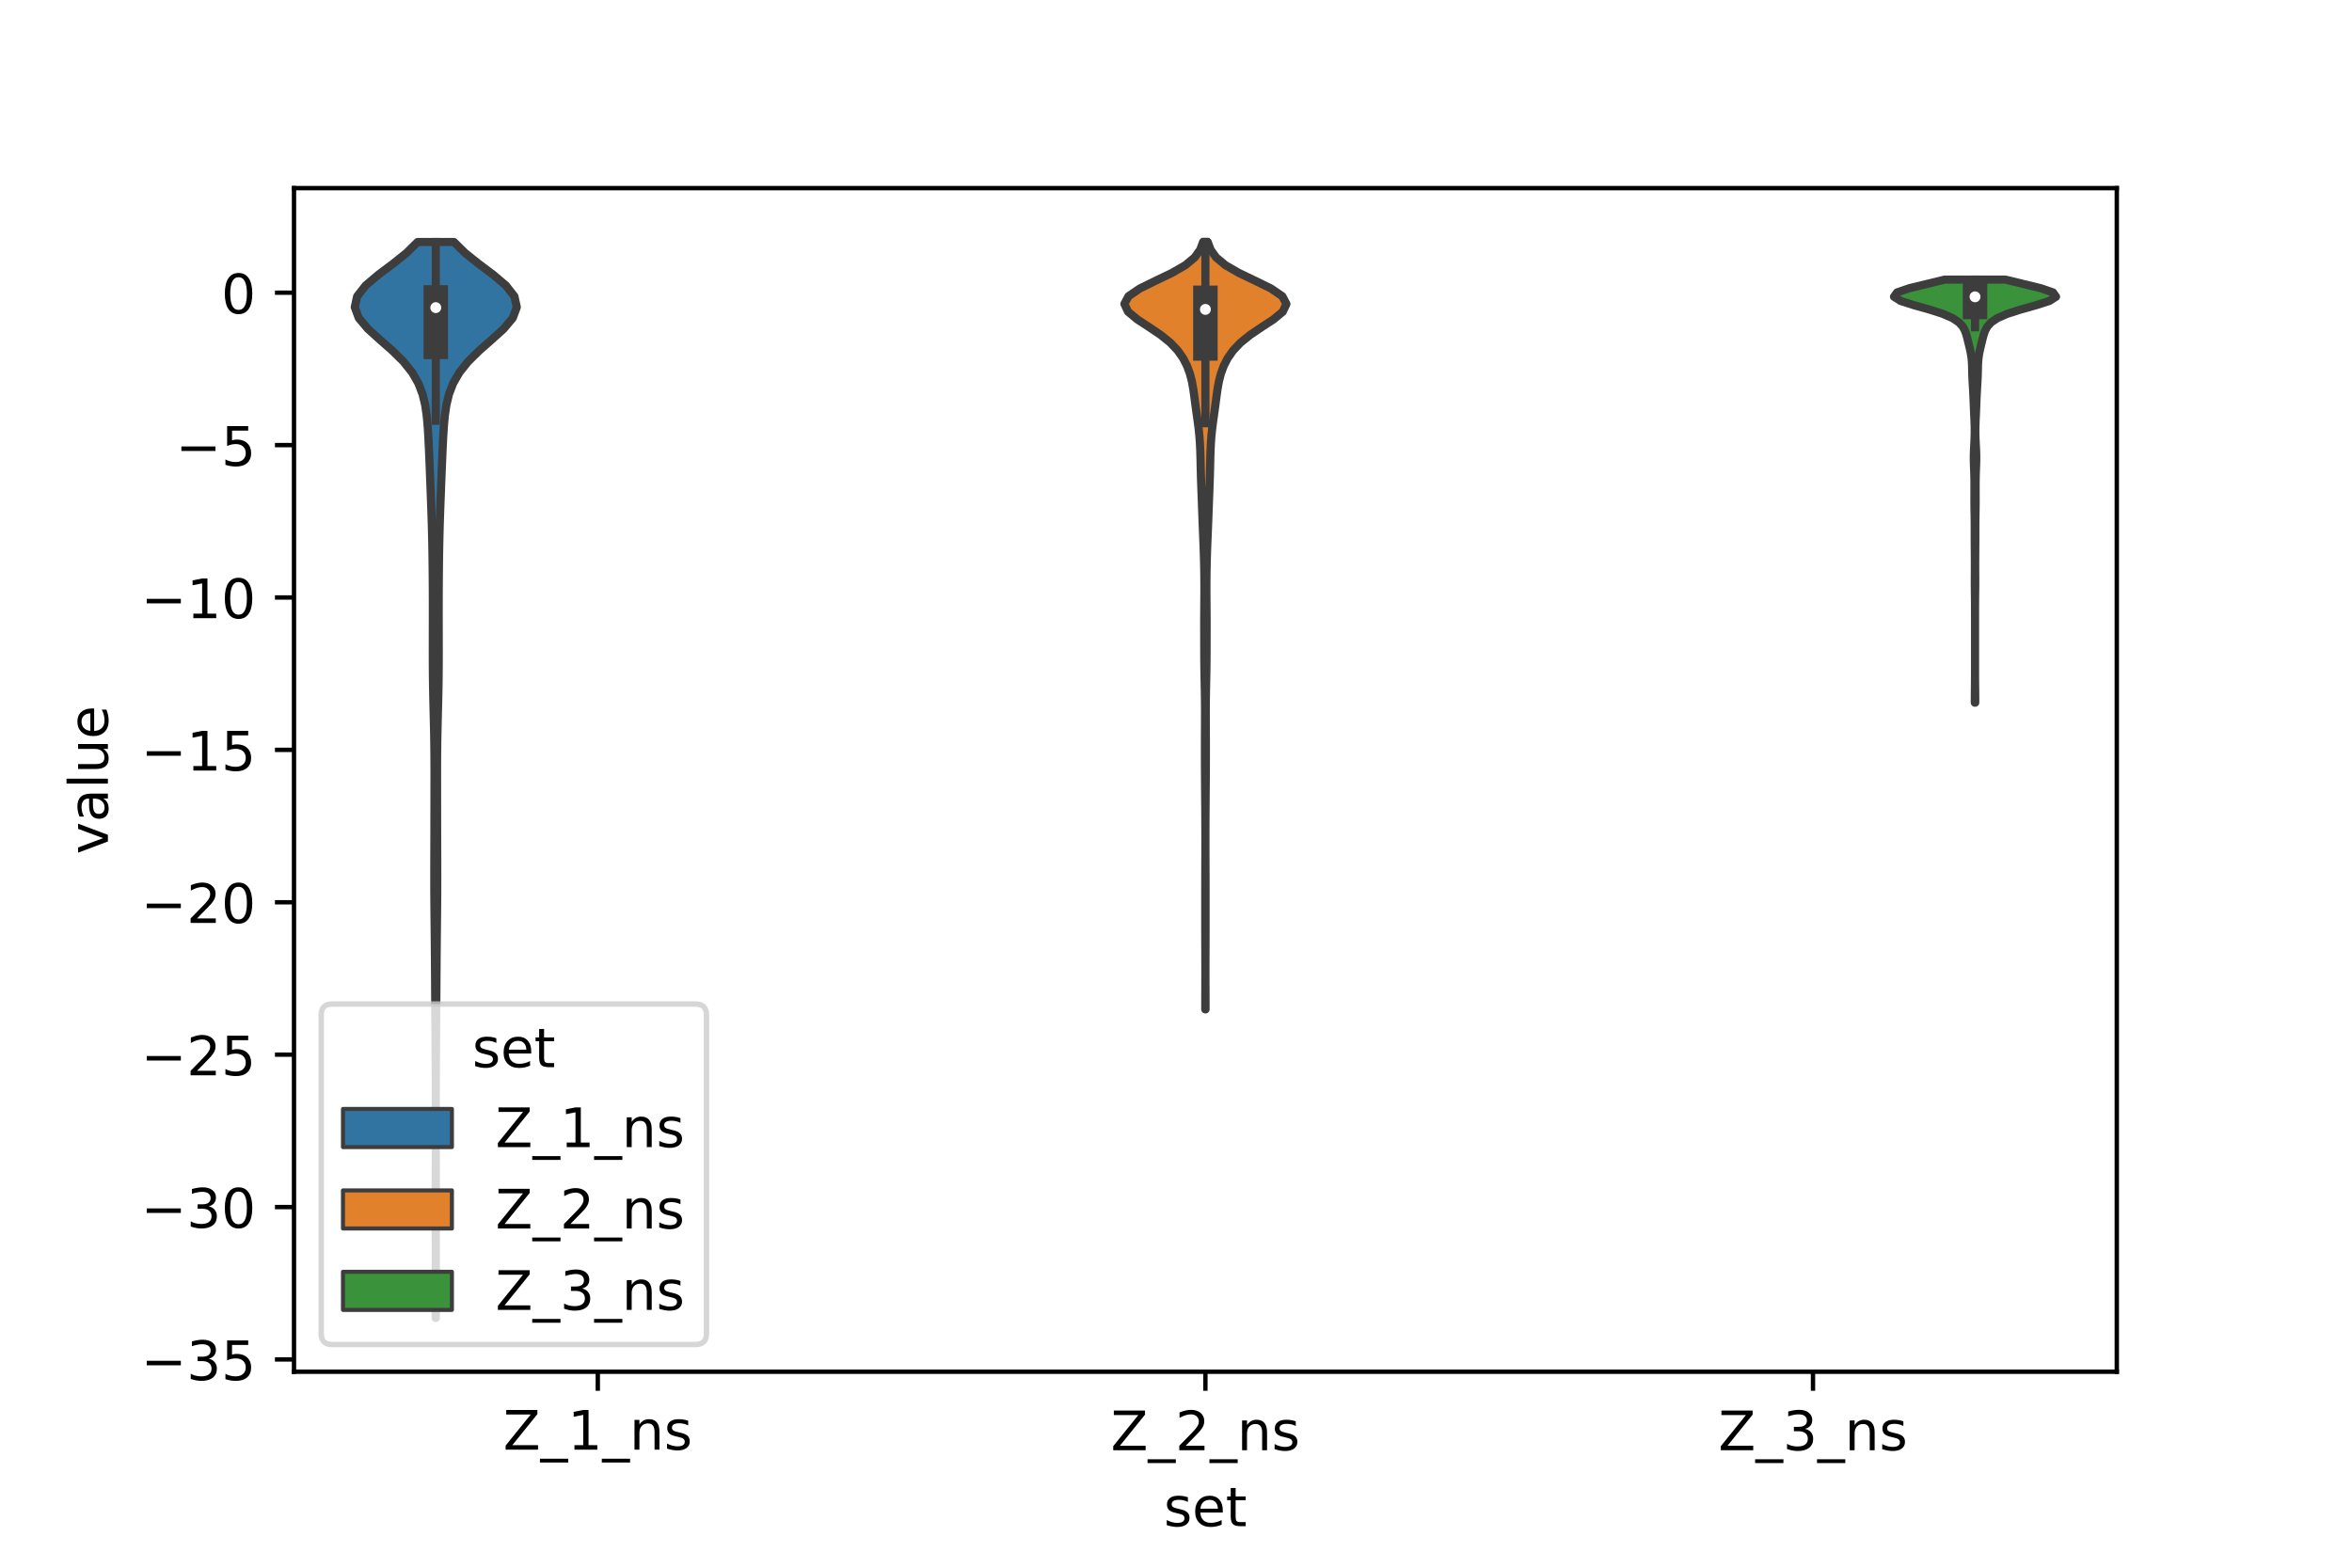 <?xml version="1.0" encoding="utf-8" standalone="no"?>
<!DOCTYPE svg PUBLIC "-//W3C//DTD SVG 1.1//EN"
  "http://www.w3.org/Graphics/SVG/1.1/DTD/svg11.dtd">
<!-- Created with matplotlib (https://matplotlib.org/) -->
<svg height="288pt" version="1.1" viewBox="0 0 432 288" width="432pt" xmlns="http://www.w3.org/2000/svg" xmlns:xlink="http://www.w3.org/1999/xlink">
 <defs>
  <style type="text/css">*{stroke-linecap:butt;stroke-linejoin:round;}</style>
 </defs>
 <g id="figure_1">
  <g id="patch_1">
   <path d="M 0 288 
L 432 288 
L 432 0 
L 0 0 
z
" style="fill:#ffffff;"/>
  </g>
  <g id="axes_1">
   <g id="patch_2">
    <path d="M 54 252 
L 388.8 252 
L 388.8 34.56 
L 54 34.56 
z
" style="fill:#ffffff;"/>
   </g>
   <g id="PolyCollection_1">
    <defs>
     <path d="M 80.061 -45.884 
L 80.019 -45.884 
L 80.02 -47.88 
L 80.023 -49.877 
L 80.026 -51.873 
L 80.029 -53.87 
L 80.031 -55.867 
L 80.031 -57.863 
L 80.029 -59.86 
L 80.026 -61.856 
L 80.022 -63.853 
L 80.02 -65.85 
L 80.019 -67.846 
L 80.021 -69.843 
L 80.024 -71.839 
L 80.028 -73.836 
L 80.032 -75.833 
L 80.035 -77.829 
L 80.037 -79.826 
L 80.038 -81.822 
L 80.038 -83.819 
L 80.037 -85.816 
L 80.034 -87.812 
L 80.029 -89.809 
L 80.021 -91.805 
L 80.011 -93.802 
L 79.999 -95.798 
L 79.985 -97.795 
L 79.97 -99.792 
L 79.956 -101.788 
L 79.942 -103.785 
L 79.929 -105.781 
L 79.916 -107.778 
L 79.903 -109.775 
L 79.889 -111.771 
L 79.872 -113.768 
L 79.853 -115.764 
L 79.831 -117.761 
L 79.81 -119.758 
L 79.79 -121.754 
L 79.776 -123.751 
L 79.769 -125.747 
L 79.769 -127.744 
L 79.773 -129.741 
L 79.78 -131.737 
L 79.787 -133.734 
L 79.792 -135.73 
L 79.796 -137.727 
L 79.799 -139.724 
L 79.802 -141.72 
L 79.805 -143.717 
L 79.806 -145.713 
L 79.803 -147.71 
L 79.79 -149.707 
L 79.766 -151.703 
L 79.73 -153.7 
L 79.684 -155.696 
L 79.634 -157.693 
L 79.585 -159.689 
L 79.545 -161.686 
L 79.517 -163.683 
L 79.501 -165.679 
L 79.495 -167.676 
L 79.496 -169.672 
L 79.5 -171.669 
L 79.504 -173.666 
L 79.506 -175.662 
L 79.504 -177.659 
L 79.497 -179.655 
L 79.484 -181.652 
L 79.466 -183.649 
L 79.441 -185.645 
L 79.409 -187.642 
L 79.366 -189.638 
L 79.313 -191.635 
L 79.249 -193.632 
L 79.178 -195.628 
L 79.103 -197.625 
L 79.026 -199.621 
L 78.947 -201.618 
L 78.865 -203.615 
L 78.779 -205.611 
L 78.683 -207.608 
L 78.562 -209.604 
L 78.383 -211.601 
L 78.093 -213.597 
L 77.612 -215.594 
L 76.845 -217.591 
L 75.693 -219.587 
L 74.094 -221.584 
L 72.071 -223.58 
L 69.793 -225.577 
L 67.589 -227.574 
L 65.904 -229.57 
L 65.16 -231.567 
L 65.599 -233.563 
L 67.167 -235.56 
L 69.529 -237.557 
L 72.192 -239.553 
L 74.686 -241.55 
L 76.704 -243.546 
L 83.376 -243.546 
L 83.376 -243.546 
L 85.394 -241.55 
L 87.888 -239.553 
L 90.551 -237.557 
L 92.913 -235.56 
L 94.481 -233.563 
L 94.92 -231.567 
L 94.176 -229.57 
L 92.491 -227.574 
L 90.287 -225.577 
L 88.009 -223.58 
L 85.986 -221.584 
L 84.387 -219.587 
L 83.235 -217.591 
L 82.468 -215.594 
L 81.987 -213.597 
L 81.697 -211.601 
L 81.518 -209.604 
L 81.397 -207.608 
L 81.301 -205.611 
L 81.215 -203.615 
L 81.133 -201.618 
L 81.054 -199.621 
L 80.977 -197.625 
L 80.902 -195.628 
L 80.831 -193.632 
L 80.767 -191.635 
L 80.714 -189.638 
L 80.671 -187.642 
L 80.639 -185.645 
L 80.614 -183.649 
L 80.596 -181.652 
L 80.583 -179.655 
L 80.576 -177.659 
L 80.574 -175.662 
L 80.576 -173.666 
L 80.58 -171.669 
L 80.584 -169.672 
L 80.585 -167.676 
L 80.579 -165.679 
L 80.563 -163.683 
L 80.535 -161.686 
L 80.495 -159.689 
L 80.446 -157.693 
L 80.396 -155.696 
L 80.35 -153.7 
L 80.314 -151.703 
L 80.29 -149.707 
L 80.277 -147.71 
L 80.274 -145.713 
L 80.275 -143.717 
L 80.278 -141.72 
L 80.281 -139.724 
L 80.284 -137.727 
L 80.288 -135.73 
L 80.293 -133.734 
L 80.3 -131.737 
L 80.307 -129.741 
L 80.311 -127.744 
L 80.311 -125.747 
L 80.304 -123.751 
L 80.29 -121.754 
L 80.27 -119.758 
L 80.249 -117.761 
L 80.227 -115.764 
L 80.208 -113.768 
L 80.191 -111.771 
L 80.177 -109.775 
L 80.164 -107.778 
L 80.151 -105.781 
L 80.138 -103.785 
L 80.124 -101.788 
L 80.11 -99.792 
L 80.095 -97.795 
L 80.081 -95.798 
L 80.069 -93.802 
L 80.059 -91.805 
L 80.051 -89.809 
L 80.046 -87.812 
L 80.043 -85.816 
L 80.042 -83.819 
L 80.042 -81.822 
L 80.043 -79.826 
L 80.045 -77.829 
L 80.048 -75.833 
L 80.052 -73.836 
L 80.056 -71.839 
L 80.059 -69.843 
L 80.061 -67.846 
L 80.06 -65.85 
L 80.058 -63.853 
L 80.054 -61.856 
L 80.051 -59.86 
L 80.049 -57.863 
L 80.049 -55.867 
L 80.051 -53.87 
L 80.054 -51.873 
L 80.057 -49.877 
L 80.06 -47.88 
L 80.061 -45.884 
z
" id="m3afef8291c" style="stroke:#3d3d3d;stroke-width:1.5;"/>
    </defs>
    <g clip-path="url(#p598ec2fe8c)">
     <use style="fill:#3274a1;stroke:#3d3d3d;stroke-width:1.5;" x="0" xlink:href="#m3afef8291c" y="288"/>
    </g>
   </g>
   <g id="PolyCollection_2">
    <defs>
     <path d="M 221.424 -102.568 
L 221.376 -102.568 
L 221.378 -103.992 
L 221.382 -105.416 
L 221.387 -106.84 
L 221.391 -108.265 
L 221.393 -109.689 
L 221.391 -111.113 
L 221.388 -112.537 
L 221.383 -113.961 
L 221.378 -115.385 
L 221.374 -116.809 
L 221.373 -118.233 
L 221.373 -119.658 
L 221.373 -121.082 
L 221.373 -122.506 
L 221.373 -123.93 
L 221.374 -125.354 
L 221.378 -126.778 
L 221.383 -128.202 
L 221.388 -129.626 
L 221.393 -131.051 
L 221.395 -132.475 
L 221.396 -133.899 
L 221.394 -135.323 
L 221.39 -136.747 
L 221.383 -138.171 
L 221.374 -139.595 
L 221.363 -141.019 
L 221.352 -142.444 
L 221.341 -143.868 
L 221.331 -145.292 
L 221.322 -146.716 
L 221.317 -148.14 
L 221.314 -149.564 
L 221.314 -150.988 
L 221.317 -152.412 
L 221.323 -153.837 
L 221.33 -155.261 
L 221.334 -156.685 
L 221.331 -158.109 
L 221.319 -159.533 
L 221.297 -160.957 
L 221.268 -162.381 
L 221.239 -163.805 
L 221.215 -165.23 
L 221.199 -166.654 
L 221.19 -168.078 
L 221.186 -169.502 
L 221.183 -170.926 
L 221.181 -172.35 
L 221.181 -173.774 
L 221.186 -175.198 
L 221.196 -176.623 
L 221.208 -178.047 
L 221.216 -179.471 
L 221.214 -180.895 
L 221.202 -182.319 
L 221.179 -183.743 
L 221.145 -185.167 
L 221.102 -186.591 
L 221.051 -188.016 
L 220.993 -189.44 
L 220.935 -190.864 
L 220.878 -192.288 
L 220.826 -193.712 
L 220.774 -195.136 
L 220.721 -196.56 
L 220.666 -197.984 
L 220.615 -199.409 
L 220.571 -200.833 
L 220.535 -202.257 
L 220.503 -203.681 
L 220.462 -205.105 
L 220.397 -206.529 
L 220.293 -207.953 
L 220.144 -209.377 
L 219.957 -210.802 
L 219.755 -212.226 
L 219.559 -213.65 
L 219.374 -215.074 
L 219.177 -216.498 
L 218.923 -217.922 
L 218.558 -219.346 
L 218.035 -220.77 
L 217.306 -222.195 
L 216.306 -223.619 
L 214.955 -225.043 
L 213.193 -226.467 
L 211.082 -227.891 
L 208.907 -229.315 
L 207.188 -230.739 
L 206.52 -232.163 
L 207.279 -233.587 
L 209.379 -235.012 
L 212.28 -236.436 
L 215.254 -237.86 
L 217.72 -239.284 
L 219.433 -240.708 
L 220.45 -242.132 
L 220.976 -243.556 
L 221.824 -243.556 
L 221.824 -243.556 
L 222.35 -242.132 
L 223.367 -240.708 
L 225.08 -239.284 
L 227.546 -237.86 
L 230.52 -236.436 
L 233.421 -235.012 
L 235.521 -233.587 
L 236.28 -232.163 
L 235.612 -230.739 
L 233.893 -229.315 
L 231.718 -227.891 
L 229.607 -226.467 
L 227.845 -225.043 
L 226.494 -223.619 
L 225.494 -222.195 
L 224.765 -220.77 
L 224.242 -219.346 
L 223.877 -217.922 
L 223.623 -216.498 
L 223.426 -215.074 
L 223.241 -213.65 
L 223.045 -212.226 
L 222.843 -210.802 
L 222.656 -209.377 
L 222.507 -207.953 
L 222.403 -206.529 
L 222.338 -205.105 
L 222.297 -203.681 
L 222.265 -202.257 
L 222.229 -200.833 
L 222.185 -199.409 
L 222.134 -197.984 
L 222.079 -196.56 
L 222.026 -195.136 
L 221.974 -193.712 
L 221.922 -192.288 
L 221.865 -190.864 
L 221.807 -189.44 
L 221.749 -188.016 
L 221.698 -186.591 
L 221.655 -185.167 
L 221.621 -183.743 
L 221.598 -182.319 
L 221.586 -180.895 
L 221.584 -179.471 
L 221.592 -178.047 
L 221.604 -176.623 
L 221.614 -175.198 
L 221.619 -173.774 
L 221.619 -172.35 
L 221.617 -170.926 
L 221.614 -169.502 
L 221.61 -168.078 
L 221.601 -166.654 
L 221.585 -165.23 
L 221.561 -163.805 
L 221.532 -162.381 
L 221.503 -160.957 
L 221.481 -159.533 
L 221.469 -158.109 
L 221.466 -156.685 
L 221.47 -155.261 
L 221.477 -153.837 
L 221.483 -152.412 
L 221.486 -150.988 
L 221.486 -149.564 
L 221.483 -148.14 
L 221.478 -146.716 
L 221.469 -145.292 
L 221.459 -143.868 
L 221.448 -142.444 
L 221.437 -141.019 
L 221.426 -139.595 
L 221.417 -138.171 
L 221.41 -136.747 
L 221.406 -135.323 
L 221.404 -133.899 
L 221.405 -132.475 
L 221.407 -131.051 
L 221.412 -129.626 
L 221.417 -128.202 
L 221.422 -126.778 
L 221.426 -125.354 
L 221.427 -123.93 
L 221.427 -122.506 
L 221.427 -121.082 
L 221.427 -119.658 
L 221.427 -118.233 
L 221.426 -116.809 
L 221.422 -115.385 
L 221.417 -113.961 
L 221.412 -112.537 
L 221.409 -111.113 
L 221.407 -109.689 
L 221.409 -108.265 
L 221.413 -106.84 
L 221.418 -105.416 
L 221.422 -103.992 
L 221.424 -102.568 
z
" id="m72b50fd42d" style="stroke:#3d3d3d;stroke-width:1.5;"/>
    </defs>
    <g clip-path="url(#p598ec2fe8c)">
     <use style="fill:#e1812c;stroke:#3d3d3d;stroke-width:1.5;" x="0" xlink:href="#m72b50fd42d" y="288"/>
    </g>
   </g>
   <g id="PolyCollection_3">
    <defs>
     <path d="M 362.799 -158.915 
L 362.721 -158.915 
L 362.721 -159.7 
L 362.726 -160.485 
L 362.735 -161.27 
L 362.745 -162.055 
L 362.752 -162.84 
L 362.756 -163.625 
L 362.759 -164.41 
L 362.76 -165.195 
L 362.76 -165.98 
L 362.76 -166.765 
L 362.76 -167.55 
L 362.76 -168.335 
L 362.76 -169.12 
L 362.76 -169.905 
L 362.76 -170.69 
L 362.76 -171.475 
L 362.76 -172.26 
L 362.76 -173.045 
L 362.76 -173.83 
L 362.76 -174.615 
L 362.759 -175.4 
L 362.758 -176.185 
L 362.756 -176.97 
L 362.751 -177.755 
L 362.743 -178.54 
L 362.733 -179.325 
L 362.724 -180.11 
L 362.719 -180.895 
L 362.719 -181.68 
L 362.723 -182.465 
L 362.728 -183.25 
L 362.73 -184.035 
L 362.728 -184.82 
L 362.724 -185.605 
L 362.719 -186.39 
L 362.714 -187.175 
L 362.709 -187.96 
L 362.705 -188.745 
L 362.702 -189.53 
L 362.702 -190.315 
L 362.703 -191.1 
L 362.701 -191.885 
L 362.693 -192.67 
L 362.681 -193.455 
L 362.667 -194.24 
L 362.656 -195.025 
L 362.651 -195.81 
L 362.651 -196.595 
L 362.654 -197.38 
L 362.655 -198.165 
L 362.654 -198.95 
L 362.649 -199.734 
L 362.635 -200.519 
L 362.611 -201.304 
L 362.58 -202.089 
L 362.551 -202.874 
L 362.535 -203.659 
L 362.539 -204.444 
L 362.564 -205.229 
L 362.603 -206.014 
L 362.645 -206.799 
L 362.679 -207.584 
L 362.7 -208.369 
L 362.702 -209.154 
L 362.686 -209.939 
L 362.657 -210.724 
L 362.621 -211.509 
L 362.585 -212.294 
L 362.553 -213.079 
L 362.522 -213.864 
L 362.49 -214.649 
L 362.455 -215.434 
L 362.414 -216.219 
L 362.368 -217.004 
L 362.321 -217.789 
L 362.28 -218.574 
L 362.251 -219.359 
L 362.234 -220.144 
L 362.215 -220.929 
L 362.173 -221.714 
L 362.088 -222.499 
L 361.954 -223.284 
L 361.781 -224.069 
L 361.591 -224.854 
L 361.399 -225.639 
L 361.195 -226.424 
L 360.93 -227.209 
L 360.512 -227.994 
L 359.805 -228.779 
L 358.633 -229.564 
L 356.832 -230.349 
L 354.381 -231.134 
L 351.58 -231.919 
L 349.123 -232.704 
L 347.88 -233.489 
L 348.44 -234.274 
L 350.71 -235.059 
L 353.942 -235.844 
L 357.164 -236.629 
L 368.356 -236.629 
L 368.356 -236.629 
L 371.578 -235.844 
L 374.81 -235.059 
L 377.08 -234.274 
L 377.64 -233.489 
L 376.397 -232.704 
L 373.94 -231.919 
L 371.139 -231.134 
L 368.688 -230.349 
L 366.887 -229.564 
L 365.715 -228.779 
L 365.008 -227.994 
L 364.59 -227.209 
L 364.325 -226.424 
L 364.121 -225.639 
L 363.929 -224.854 
L 363.739 -224.069 
L 363.566 -223.284 
L 363.432 -222.499 
L 363.347 -221.714 
L 363.305 -220.929 
L 363.286 -220.144 
L 363.269 -219.359 
L 363.24 -218.574 
L 363.199 -217.789 
L 363.152 -217.004 
L 363.106 -216.219 
L 363.065 -215.434 
L 363.03 -214.649 
L 362.998 -213.864 
L 362.967 -213.079 
L 362.935 -212.294 
L 362.899 -211.509 
L 362.863 -210.724 
L 362.834 -209.939 
L 362.818 -209.154 
L 362.82 -208.369 
L 362.841 -207.584 
L 362.875 -206.799 
L 362.917 -206.014 
L 362.956 -205.229 
L 362.981 -204.444 
L 362.985 -203.659 
L 362.969 -202.874 
L 362.94 -202.089 
L 362.909 -201.304 
L 362.885 -200.519 
L 362.871 -199.734 
L 362.866 -198.95 
L 362.865 -198.165 
L 362.866 -197.38 
L 362.869 -196.595 
L 362.869 -195.81 
L 362.864 -195.025 
L 362.853 -194.24 
L 362.839 -193.455 
L 362.827 -192.67 
L 362.819 -191.885 
L 362.817 -191.1 
L 362.818 -190.315 
L 362.818 -189.53 
L 362.815 -188.745 
L 362.811 -187.96 
L 362.806 -187.175 
L 362.801 -186.39 
L 362.796 -185.605 
L 362.792 -184.82 
L 362.79 -184.035 
L 362.792 -183.25 
L 362.797 -182.465 
L 362.801 -181.68 
L 362.801 -180.895 
L 362.796 -180.11 
L 362.787 -179.325 
L 362.777 -178.54 
L 362.769 -177.755 
L 362.764 -176.97 
L 362.762 -176.185 
L 362.761 -175.4 
L 362.76 -174.615 
L 362.76 -173.83 
L 362.76 -173.045 
L 362.76 -172.26 
L 362.76 -171.475 
L 362.76 -170.69 
L 362.76 -169.905 
L 362.76 -169.12 
L 362.76 -168.335 
L 362.76 -167.55 
L 362.76 -166.765 
L 362.76 -165.98 
L 362.76 -165.195 
L 362.761 -164.41 
L 362.764 -163.625 
L 362.768 -162.84 
L 362.775 -162.055 
L 362.785 -161.27 
L 362.794 -160.485 
L 362.799 -159.7 
L 362.799 -158.915 
z
" id="mec0a40657f" style="stroke:#3d3d3d;stroke-width:1.5;"/>
    </defs>
    <g clip-path="url(#p598ec2fe8c)">
     <use style="fill:#3a923a;stroke:#3d3d3d;stroke-width:1.5;" x="0" xlink:href="#mec0a40657f" y="288"/>
    </g>
   </g>
   <g id="patch_3">
    <path clip-path="url(#p598ec2fe8c)" d="M 109.8 53.772 
L 109.8 53.772 
L 109.8 53.772 
L 109.8 53.772 
z
" style="fill:#3274a1;stroke:#3d3d3d;stroke-linejoin:miter;stroke-width:0.75;"/>
   </g>
   <g id="patch_4">
    <path clip-path="url(#p598ec2fe8c)" d="M 109.8 53.772 
L 109.8 53.772 
L 109.8 53.772 
L 109.8 53.772 
z
" style="fill:#e1812c;stroke:#3d3d3d;stroke-linejoin:miter;stroke-width:0.75;"/>
   </g>
   <g id="patch_5">
    <path clip-path="url(#p598ec2fe8c)" d="M 109.8 53.772 
L 109.8 53.772 
L 109.8 53.772 
L 109.8 53.772 
z
" style="fill:#3a923a;stroke:#3d3d3d;stroke-linejoin:miter;stroke-width:0.75;"/>
   </g>
   <g id="matplotlib.axis_1">
    <g id="xtick_1">
     <g id="line2d_1">
      <defs>
       <path d="M 0 0 
L 0 3.5 
" id="m1326351175" style="stroke:#000000;stroke-width:0.8;"/>
      </defs>
      <g>
       <use style="stroke:#000000;stroke-width:0.8;" x="109.8" xlink:href="#m1326351175" y="252"/>
      </g>
     </g>
     <g id="text_1">
      <!-- Z_1_ns -->
      <g transform="translate(92.42 266.32)scale(0.1 -0.1)">
       <defs>
        <path d="M 5.609 72.906 
L 62.891 72.906 
L 62.891 65.375 
L 16.797 8.297 
L 64.016 8.297 
L 64.016 0 
L 4.5 0 
L 4.5 7.516 
L 50.594 64.594 
L 5.609 64.594 
z
" id="DejaVuSans-90"/>
        <path d="M 50.984 -16.609 
L 50.984 -23.578 
L -0.984 -23.578 
L -0.984 -16.609 
z
" id="DejaVuSans-95"/>
        <path d="M 12.406 8.297 
L 28.516 8.297 
L 28.516 63.922 
L 10.984 60.406 
L 10.984 69.391 
L 28.422 72.906 
L 38.281 72.906 
L 38.281 8.297 
L 54.391 8.297 
L 54.391 0 
L 12.406 0 
z
" id="DejaVuSans-49"/>
        <path d="M 54.891 33.016 
L 54.891 0 
L 45.906 0 
L 45.906 32.719 
Q 45.906 40.484 42.875 44.328 
Q 39.844 48.188 33.797 48.188 
Q 26.516 48.188 22.312 43.547 
Q 18.109 38.922 18.109 30.906 
L 18.109 0 
L 9.078 0 
L 9.078 54.688 
L 18.109 54.688 
L 18.109 46.188 
Q 21.344 51.125 25.703 53.562 
Q 30.078 56 35.797 56 
Q 45.219 56 50.047 50.172 
Q 54.891 44.344 54.891 33.016 
z
" id="DejaVuSans-110"/>
        <path d="M 44.281 53.078 
L 44.281 44.578 
Q 40.484 46.531 36.375 47.5 
Q 32.281 48.484 27.875 48.484 
Q 21.188 48.484 17.844 46.438 
Q 14.5 44.391 14.5 40.281 
Q 14.5 37.156 16.891 35.375 
Q 19.281 33.594 26.516 31.984 
L 29.594 31.297 
Q 39.156 29.25 43.188 25.516 
Q 47.219 21.781 47.219 15.094 
Q 47.219 7.469 41.188 3.016 
Q 35.156 -1.422 24.609 -1.422 
Q 20.219 -1.422 15.453 -0.562 
Q 10.688 0.297 5.422 2 
L 5.422 11.281 
Q 10.406 8.688 15.234 7.391 
Q 20.062 6.109 24.812 6.109 
Q 31.156 6.109 34.562 8.281 
Q 37.984 10.453 37.984 14.406 
Q 37.984 18.062 35.516 20.016 
Q 33.062 21.969 24.703 23.781 
L 21.578 24.516 
Q 13.234 26.266 9.516 29.906 
Q 5.812 33.547 5.812 39.891 
Q 5.812 47.609 11.281 51.797 
Q 16.75 56 26.812 56 
Q 31.781 56 36.172 55.266 
Q 40.578 54.547 44.281 53.078 
z
" id="DejaVuSans-115"/>
       </defs>
       <use xlink:href="#DejaVuSans-90"/>
       <use x="68.506" xlink:href="#DejaVuSans-95"/>
       <use x="118.506" xlink:href="#DejaVuSans-49"/>
       <use x="182.129" xlink:href="#DejaVuSans-95"/>
       <use x="232.129" xlink:href="#DejaVuSans-110"/>
       <use x="295.508" xlink:href="#DejaVuSans-115"/>
      </g>
     </g>
    </g>
    <g id="xtick_2">
     <g id="line2d_2">
      <g>
       <use style="stroke:#000000;stroke-width:0.8;" x="221.4" xlink:href="#m1326351175" y="252"/>
      </g>
     </g>
     <g id="text_2">
      <!-- Z_2_ns -->
      <g transform="translate(204.02 266.422)scale(0.1 -0.1)">
       <defs>
        <path d="M 19.188 8.297 
L 53.609 8.297 
L 53.609 0 
L 7.328 0 
L 7.328 8.297 
Q 12.938 14.109 22.625 23.891 
Q 32.328 33.688 34.812 36.531 
Q 39.547 41.844 41.422 45.531 
Q 43.312 49.219 43.312 52.781 
Q 43.312 58.594 39.234 62.25 
Q 35.156 65.922 28.609 65.922 
Q 23.969 65.922 18.812 64.312 
Q 13.672 62.703 7.812 59.422 
L 7.812 69.391 
Q 13.766 71.781 18.938 73 
Q 24.125 74.219 28.422 74.219 
Q 39.75 74.219 46.484 68.547 
Q 53.219 62.891 53.219 53.422 
Q 53.219 48.922 51.531 44.891 
Q 49.859 40.875 45.406 35.406 
Q 44.188 33.984 37.641 27.219 
Q 31.109 20.453 19.188 8.297 
z
" id="DejaVuSans-50"/>
       </defs>
       <use xlink:href="#DejaVuSans-90"/>
       <use x="68.506" xlink:href="#DejaVuSans-95"/>
       <use x="118.506" xlink:href="#DejaVuSans-50"/>
       <use x="182.129" xlink:href="#DejaVuSans-95"/>
       <use x="232.129" xlink:href="#DejaVuSans-110"/>
       <use x="295.508" xlink:href="#DejaVuSans-115"/>
      </g>
     </g>
    </g>
    <g id="xtick_3">
     <g id="line2d_3">
      <g>
       <use style="stroke:#000000;stroke-width:0.8;" x="333" xlink:href="#m1326351175" y="252"/>
      </g>
     </g>
     <g id="text_3">
      <!-- Z_3_ns -->
      <g transform="translate(315.62 266.422)scale(0.1 -0.1)">
       <defs>
        <path d="M 40.578 39.312 
Q 47.656 37.797 51.625 33 
Q 55.609 28.219 55.609 21.188 
Q 55.609 10.406 48.188 4.484 
Q 40.766 -1.422 27.094 -1.422 
Q 22.516 -1.422 17.656 -0.516 
Q 12.797 0.391 7.625 2.203 
L 7.625 11.719 
Q 11.719 9.328 16.594 8.109 
Q 21.484 6.891 26.812 6.891 
Q 36.078 6.891 40.938 10.547 
Q 45.797 14.203 45.797 21.188 
Q 45.797 27.641 41.281 31.266 
Q 36.766 34.906 28.719 34.906 
L 20.219 34.906 
L 20.219 43.016 
L 29.109 43.016 
Q 36.375 43.016 40.234 45.922 
Q 44.094 48.828 44.094 54.297 
Q 44.094 59.906 40.109 62.906 
Q 36.141 65.922 28.719 65.922 
Q 24.656 65.922 20.016 65.031 
Q 15.375 64.156 9.812 62.312 
L 9.812 71.094 
Q 15.438 72.656 20.344 73.438 
Q 25.25 74.219 29.594 74.219 
Q 40.828 74.219 47.359 69.109 
Q 53.906 64.016 53.906 55.328 
Q 53.906 49.266 50.438 45.094 
Q 46.969 40.922 40.578 39.312 
z
" id="DejaVuSans-51"/>
       </defs>
       <use xlink:href="#DejaVuSans-90"/>
       <use x="68.506" xlink:href="#DejaVuSans-95"/>
       <use x="118.506" xlink:href="#DejaVuSans-51"/>
       <use x="182.129" xlink:href="#DejaVuSans-95"/>
       <use x="232.129" xlink:href="#DejaVuSans-110"/>
       <use x="295.508" xlink:href="#DejaVuSans-115"/>
      </g>
     </g>
    </g>
    <g id="text_4">
     <!-- set -->
     <g transform="translate(213.759 280.378)scale(0.1 -0.1)">
      <defs>
       <path d="M 56.203 29.594 
L 56.203 25.203 
L 14.891 25.203 
Q 15.484 15.922 20.484 11.062 
Q 25.484 6.203 34.422 6.203 
Q 39.594 6.203 44.453 7.469 
Q 49.312 8.734 54.109 11.281 
L 54.109 2.781 
Q 49.266 0.734 44.188 -0.344 
Q 39.109 -1.422 33.891 -1.422 
Q 20.797 -1.422 13.156 6.188 
Q 5.516 13.812 5.516 26.812 
Q 5.516 40.234 12.766 48.109 
Q 20.016 56 32.328 56 
Q 43.359 56 49.781 48.891 
Q 56.203 41.797 56.203 29.594 
z
M 47.219 32.234 
Q 47.125 39.594 43.094 43.984 
Q 39.062 48.391 32.422 48.391 
Q 24.906 48.391 20.391 44.141 
Q 15.875 39.891 15.188 32.172 
z
" id="DejaVuSans-101"/>
       <path d="M 18.312 70.219 
L 18.312 54.688 
L 36.812 54.688 
L 36.812 47.703 
L 18.312 47.703 
L 18.312 18.016 
Q 18.312 11.328 20.141 9.422 
Q 21.969 7.516 27.594 7.516 
L 36.812 7.516 
L 36.812 0 
L 27.594 0 
Q 17.188 0 13.234 3.875 
Q 9.281 7.766 9.281 18.016 
L 9.281 47.703 
L 2.688 47.703 
L 2.688 54.688 
L 9.281 54.688 
L 9.281 70.219 
z
" id="DejaVuSans-116"/>
      </defs>
      <use xlink:href="#DejaVuSans-115"/>
      <use x="52.1" xlink:href="#DejaVuSans-101"/>
      <use x="113.623" xlink:href="#DejaVuSans-116"/>
     </g>
    </g>
   </g>
   <g id="matplotlib.axis_2">
    <g id="ytick_1">
     <g id="line2d_4">
      <defs>
       <path d="M 0 0 
L -3.5 0 
" id="m97a8c90676" style="stroke:#000000;stroke-width:0.8;"/>
      </defs>
      <g>
       <use style="stroke:#000000;stroke-width:0.8;" x="54" xlink:href="#m97a8c90676" y="249.742"/>
      </g>
     </g>
     <g id="text_5">
      <!-- −35 -->
      <g transform="translate(25.895 253.541)scale(0.1 -0.1)">
       <defs>
        <path d="M 10.594 35.5 
L 73.188 35.5 
L 73.188 27.203 
L 10.594 27.203 
z
" id="DejaVuSans-8722"/>
        <path d="M 10.797 72.906 
L 49.516 72.906 
L 49.516 64.594 
L 19.828 64.594 
L 19.828 46.734 
Q 21.969 47.469 24.109 47.828 
Q 26.266 48.188 28.422 48.188 
Q 40.625 48.188 47.75 41.5 
Q 54.891 34.812 54.891 23.391 
Q 54.891 11.625 47.562 5.094 
Q 40.234 -1.422 26.906 -1.422 
Q 22.312 -1.422 17.547 -0.641 
Q 12.797 0.141 7.719 1.703 
L 7.719 11.625 
Q 12.109 9.234 16.797 8.062 
Q 21.484 6.891 26.703 6.891 
Q 35.156 6.891 40.078 11.328 
Q 45.016 15.766 45.016 23.391 
Q 45.016 31 40.078 35.438 
Q 35.156 39.891 26.703 39.891 
Q 22.75 39.891 18.812 39.016 
Q 14.891 38.141 10.797 36.281 
z
" id="DejaVuSans-53"/>
       </defs>
       <use xlink:href="#DejaVuSans-8722"/>
       <use x="83.789" xlink:href="#DejaVuSans-51"/>
       <use x="147.412" xlink:href="#DejaVuSans-53"/>
      </g>
     </g>
    </g>
    <g id="ytick_2">
     <g id="line2d_5">
      <g>
       <use style="stroke:#000000;stroke-width:0.8;" x="54" xlink:href="#m97a8c90676" y="221.746"/>
      </g>
     </g>
     <g id="text_6">
      <!-- −30 -->
      <g transform="translate(25.895 225.546)scale(0.1 -0.1)">
       <defs>
        <path d="M 31.781 66.406 
Q 24.172 66.406 20.328 58.906 
Q 16.5 51.422 16.5 36.375 
Q 16.5 21.391 20.328 13.891 
Q 24.172 6.391 31.781 6.391 
Q 39.453 6.391 43.281 13.891 
Q 47.125 21.391 47.125 36.375 
Q 47.125 51.422 43.281 58.906 
Q 39.453 66.406 31.781 66.406 
z
M 31.781 74.219 
Q 44.047 74.219 50.516 64.516 
Q 56.984 54.828 56.984 36.375 
Q 56.984 17.969 50.516 8.266 
Q 44.047 -1.422 31.781 -1.422 
Q 19.531 -1.422 13.062 8.266 
Q 6.594 17.969 6.594 36.375 
Q 6.594 54.828 13.062 64.516 
Q 19.531 74.219 31.781 74.219 
z
" id="DejaVuSans-48"/>
       </defs>
       <use xlink:href="#DejaVuSans-8722"/>
       <use x="83.789" xlink:href="#DejaVuSans-51"/>
       <use x="147.412" xlink:href="#DejaVuSans-48"/>
      </g>
     </g>
    </g>
    <g id="ytick_3">
     <g id="line2d_6">
      <g>
       <use style="stroke:#000000;stroke-width:0.8;" x="54" xlink:href="#m97a8c90676" y="193.751"/>
      </g>
     </g>
     <g id="text_7">
      <!-- −25 -->
      <g transform="translate(25.895 197.55)scale(0.1 -0.1)">
       <use xlink:href="#DejaVuSans-8722"/>
       <use x="83.789" xlink:href="#DejaVuSans-50"/>
       <use x="147.412" xlink:href="#DejaVuSans-53"/>
      </g>
     </g>
    </g>
    <g id="ytick_4">
     <g id="line2d_7">
      <g>
       <use style="stroke:#000000;stroke-width:0.8;" x="54" xlink:href="#m97a8c90676" y="165.755"/>
      </g>
     </g>
     <g id="text_8">
      <!-- −20 -->
      <g transform="translate(25.895 169.554)scale(0.1 -0.1)">
       <use xlink:href="#DejaVuSans-8722"/>
       <use x="83.789" xlink:href="#DejaVuSans-50"/>
       <use x="147.412" xlink:href="#DejaVuSans-48"/>
      </g>
     </g>
    </g>
    <g id="ytick_5">
     <g id="line2d_8">
      <g>
       <use style="stroke:#000000;stroke-width:0.8;" x="54" xlink:href="#m97a8c90676" y="137.759"/>
      </g>
     </g>
     <g id="text_9">
      <!-- −15 -->
      <g transform="translate(25.895 141.559)scale(0.1 -0.1)">
       <use xlink:href="#DejaVuSans-8722"/>
       <use x="83.789" xlink:href="#DejaVuSans-49"/>
       <use x="147.412" xlink:href="#DejaVuSans-53"/>
      </g>
     </g>
    </g>
    <g id="ytick_6">
     <g id="line2d_9">
      <g>
       <use style="stroke:#000000;stroke-width:0.8;" x="54" xlink:href="#m97a8c90676" y="109.764"/>
      </g>
     </g>
     <g id="text_10">
      <!-- −10 -->
      <g transform="translate(25.895 113.563)scale(0.1 -0.1)">
       <use xlink:href="#DejaVuSans-8722"/>
       <use x="83.789" xlink:href="#DejaVuSans-49"/>
       <use x="147.412" xlink:href="#DejaVuSans-48"/>
      </g>
     </g>
    </g>
    <g id="ytick_7">
     <g id="line2d_10">
      <g>
       <use style="stroke:#000000;stroke-width:0.8;" x="54" xlink:href="#m97a8c90676" y="81.768"/>
      </g>
     </g>
     <g id="text_11">
      <!-- −5 -->
      <g transform="translate(32.258 85.567)scale(0.1 -0.1)">
       <use xlink:href="#DejaVuSans-8722"/>
       <use x="83.789" xlink:href="#DejaVuSans-53"/>
      </g>
     </g>
    </g>
    <g id="ytick_8">
     <g id="line2d_11">
      <g>
       <use style="stroke:#000000;stroke-width:0.8;" x="54" xlink:href="#m97a8c90676" y="53.772"/>
      </g>
     </g>
     <g id="text_12">
      <!-- 0 -->
      <g transform="translate(40.638 57.572)scale(0.1 -0.1)">
       <use xlink:href="#DejaVuSans-48"/>
      </g>
     </g>
    </g>
    <g id="text_13">
     <!-- value -->
     <g transform="translate(19.816 156.938)rotate(-90)scale(0.1 -0.1)">
      <defs>
       <path d="M 2.984 54.688 
L 12.5 54.688 
L 29.594 8.797 
L 46.688 54.688 
L 56.203 54.688 
L 35.688 0 
L 23.484 0 
z
" id="DejaVuSans-118"/>
       <path d="M 34.281 27.484 
Q 23.391 27.484 19.188 25 
Q 14.984 22.516 14.984 16.5 
Q 14.984 11.719 18.141 8.906 
Q 21.297 6.109 26.703 6.109 
Q 34.188 6.109 38.703 11.406 
Q 43.219 16.703 43.219 25.484 
L 43.219 27.484 
z
M 52.203 31.203 
L 52.203 0 
L 43.219 0 
L 43.219 8.297 
Q 40.141 3.328 35.547 0.953 
Q 30.953 -1.422 24.312 -1.422 
Q 15.922 -1.422 10.953 3.297 
Q 6 8.016 6 15.922 
Q 6 25.141 12.172 29.828 
Q 18.359 34.516 30.609 34.516 
L 43.219 34.516 
L 43.219 35.406 
Q 43.219 41.609 39.141 45 
Q 35.062 48.391 27.688 48.391 
Q 23 48.391 18.547 47.266 
Q 14.109 46.141 10.016 43.891 
L 10.016 52.203 
Q 14.938 54.109 19.578 55.047 
Q 24.219 56 28.609 56 
Q 40.484 56 46.344 49.844 
Q 52.203 43.703 52.203 31.203 
z
" id="DejaVuSans-97"/>
       <path d="M 9.422 75.984 
L 18.406 75.984 
L 18.406 0 
L 9.422 0 
z
" id="DejaVuSans-108"/>
       <path d="M 8.5 21.578 
L 8.5 54.688 
L 17.484 54.688 
L 17.484 21.922 
Q 17.484 14.156 20.5 10.266 
Q 23.531 6.391 29.594 6.391 
Q 36.859 6.391 41.078 11.031 
Q 45.312 15.672 45.312 23.688 
L 45.312 54.688 
L 54.297 54.688 
L 54.297 0 
L 45.312 0 
L 45.312 8.406 
Q 42.047 3.422 37.719 1 
Q 33.406 -1.422 27.688 -1.422 
Q 18.266 -1.422 13.375 4.438 
Q 8.5 10.297 8.5 21.578 
z
M 31.109 56 
z
" id="DejaVuSans-117"/>
      </defs>
      <use xlink:href="#DejaVuSans-118"/>
      <use x="59.18" xlink:href="#DejaVuSans-97"/>
      <use x="120.459" xlink:href="#DejaVuSans-108"/>
      <use x="148.242" xlink:href="#DejaVuSans-117"/>
      <use x="211.621" xlink:href="#DejaVuSans-101"/>
     </g>
    </g>
   </g>
   <g id="line2d_12">
    <path clip-path="url(#p598ec2fe8c)" d="M 80.04 77.282 
L 80.04 44.454 
" style="fill:none;stroke:#3d3d3d;stroke-linecap:square;stroke-width:1.5;"/>
   </g>
   <g id="line2d_13">
    <path clip-path="url(#p598ec2fe8c)" d="M 80.04 63.73 
L 80.04 54.641 
" style="fill:none;stroke:#3d3d3d;stroke-linecap:square;stroke-width:4.5;"/>
   </g>
   <g id="line2d_14">
    <path clip-path="url(#p598ec2fe8c)" d="M 221.4 77.743 
L 221.4 44.444 
" style="fill:none;stroke:#3d3d3d;stroke-linecap:square;stroke-width:1.5;"/>
   </g>
   <g id="line2d_15">
    <path clip-path="url(#p598ec2fe8c)" d="M 221.4 64.017 
L 221.4 54.716 
" style="fill:none;stroke:#3d3d3d;stroke-linecap:square;stroke-width:4.5;"/>
   </g>
   <g id="line2d_16">
    <path clip-path="url(#p598ec2fe8c)" d="M 362.76 60.124 
L 362.76 51.371 
" style="fill:none;stroke:#3d3d3d;stroke-linecap:square;stroke-width:1.5;"/>
   </g>
   <g id="line2d_17">
    <path clip-path="url(#p598ec2fe8c)" d="M 362.76 56.388 
L 362.76 53.841 
" style="fill:none;stroke:#3d3d3d;stroke-linecap:square;stroke-width:4.5;"/>
   </g>
   <g id="patch_6">
    <path d="M 54 252 
L 54 34.56 
" style="fill:none;stroke:#000000;stroke-linecap:square;stroke-linejoin:miter;stroke-width:0.8;"/>
   </g>
   <g id="patch_7">
    <path d="M 388.8 252 
L 388.8 34.56 
" style="fill:none;stroke:#000000;stroke-linecap:square;stroke-linejoin:miter;stroke-width:0.8;"/>
   </g>
   <g id="patch_8">
    <path d="M 54 252 
L 388.8 252 
" style="fill:none;stroke:#000000;stroke-linecap:square;stroke-linejoin:miter;stroke-width:0.8;"/>
   </g>
   <g id="patch_9">
    <path d="M 54 34.56 
L 388.8 34.56 
" style="fill:none;stroke:#000000;stroke-linecap:square;stroke-linejoin:miter;stroke-width:0.8;"/>
   </g>
   <g id="PathCollection_1">
    <defs>
     <path d="M 0 1.5 
C 0.398 1.5 0.779 1.342 1.061 1.061 
C 1.342 0.779 1.5 0.398 1.5 0 
C 1.5 -0.398 1.342 -0.779 1.061 -1.061 
C 0.779 -1.342 0.398 -1.5 0 -1.5 
C -0.398 -1.5 -0.779 -1.342 -1.061 -1.061 
C -1.342 -0.779 -1.5 -0.398 -1.5 0 
C -1.5 0.398 -1.342 0.779 -1.061 1.061 
C -0.779 1.342 -0.398 1.5 0 1.5 
z
" id="md01692a88b" style="stroke:#3d3d3d;"/>
    </defs>
    <g clip-path="url(#p598ec2fe8c)">
     <use style="fill:#ffffff;stroke:#3d3d3d;" x="80.04" xlink:href="#md01692a88b" y="56.514"/>
    </g>
   </g>
   <g id="PathCollection_2">
    <g clip-path="url(#p598ec2fe8c)">
     <use style="fill:#ffffff;stroke:#3d3d3d;" x="221.4" xlink:href="#md01692a88b" y="56.84"/>
    </g>
   </g>
   <g id="PathCollection_3">
    <g clip-path="url(#p598ec2fe8c)">
     <use style="fill:#ffffff;stroke:#3d3d3d;" x="362.76" xlink:href="#md01692a88b" y="54.528"/>
    </g>
   </g>
   <g id="legend_1">
    <g id="patch_10">
     <path d="M 61 247 
L 127.759 247 
Q 129.759 247 129.759 245 
L 129.759 186.453 
Q 129.759 184.453 127.759 184.453 
L 61 184.453 
Q 59 184.453 59 186.453 
L 59 245 
Q 59 247 61 247 
z
" style="fill:#ffffff;opacity:0.8;stroke:#cccccc;stroke-linejoin:miter;"/>
    </g>
    <g id="text_14">
     <!-- set -->
     <g transform="translate(86.738 196.052)scale(0.1 -0.1)">
      <use xlink:href="#DejaVuSans-115"/>
      <use x="52.1" xlink:href="#DejaVuSans-101"/>
      <use x="113.623" xlink:href="#DejaVuSans-116"/>
     </g>
    </g>
    <g id="patch_11">
     <path d="M 63 210.73 
L 83 210.73 
L 83 203.73 
L 63 203.73 
z
" style="fill:#3274a1;stroke:#3d3d3d;stroke-linejoin:miter;stroke-width:0.75;"/>
    </g>
    <g id="text_15">
     <!-- Z_1_ns -->
     <g transform="translate(91 210.73)scale(0.1 -0.1)">
      <use xlink:href="#DejaVuSans-90"/>
      <use x="68.506" xlink:href="#DejaVuSans-95"/>
      <use x="118.506" xlink:href="#DejaVuSans-49"/>
      <use x="182.129" xlink:href="#DejaVuSans-95"/>
      <use x="232.129" xlink:href="#DejaVuSans-110"/>
      <use x="295.508" xlink:href="#DejaVuSans-115"/>
     </g>
    </g>
    <g id="patch_12">
     <path d="M 63 225.686 
L 83 225.686 
L 83 218.686 
L 63 218.686 
z
" style="fill:#e1812c;stroke:#3d3d3d;stroke-linejoin:miter;stroke-width:0.75;"/>
    </g>
    <g id="text_16">
     <!-- Z_2_ns -->
     <g transform="translate(91 225.686)scale(0.1 -0.1)">
      <use xlink:href="#DejaVuSans-90"/>
      <use x="68.506" xlink:href="#DejaVuSans-95"/>
      <use x="118.506" xlink:href="#DejaVuSans-50"/>
      <use x="182.129" xlink:href="#DejaVuSans-95"/>
      <use x="232.129" xlink:href="#DejaVuSans-110"/>
      <use x="295.508" xlink:href="#DejaVuSans-115"/>
     </g>
    </g>
    <g id="patch_13">
     <path d="M 63 240.642 
L 83 240.642 
L 83 233.642 
L 63 233.642 
z
" style="fill:#3a923a;stroke:#3d3d3d;stroke-linejoin:miter;stroke-width:0.75;"/>
    </g>
    <g id="text_17">
     <!-- Z_3_ns -->
     <g transform="translate(91 240.642)scale(0.1 -0.1)">
      <use xlink:href="#DejaVuSans-90"/>
      <use x="68.506" xlink:href="#DejaVuSans-95"/>
      <use x="118.506" xlink:href="#DejaVuSans-51"/>
      <use x="182.129" xlink:href="#DejaVuSans-95"/>
      <use x="232.129" xlink:href="#DejaVuSans-110"/>
      <use x="295.508" xlink:href="#DejaVuSans-115"/>
     </g>
    </g>
   </g>
  </g>
 </g>
 <defs>
  <clipPath id="p598ec2fe8c">
   <rect height="217.44" width="334.8" x="54" y="34.56"/>
  </clipPath>
 </defs>
</svg>
